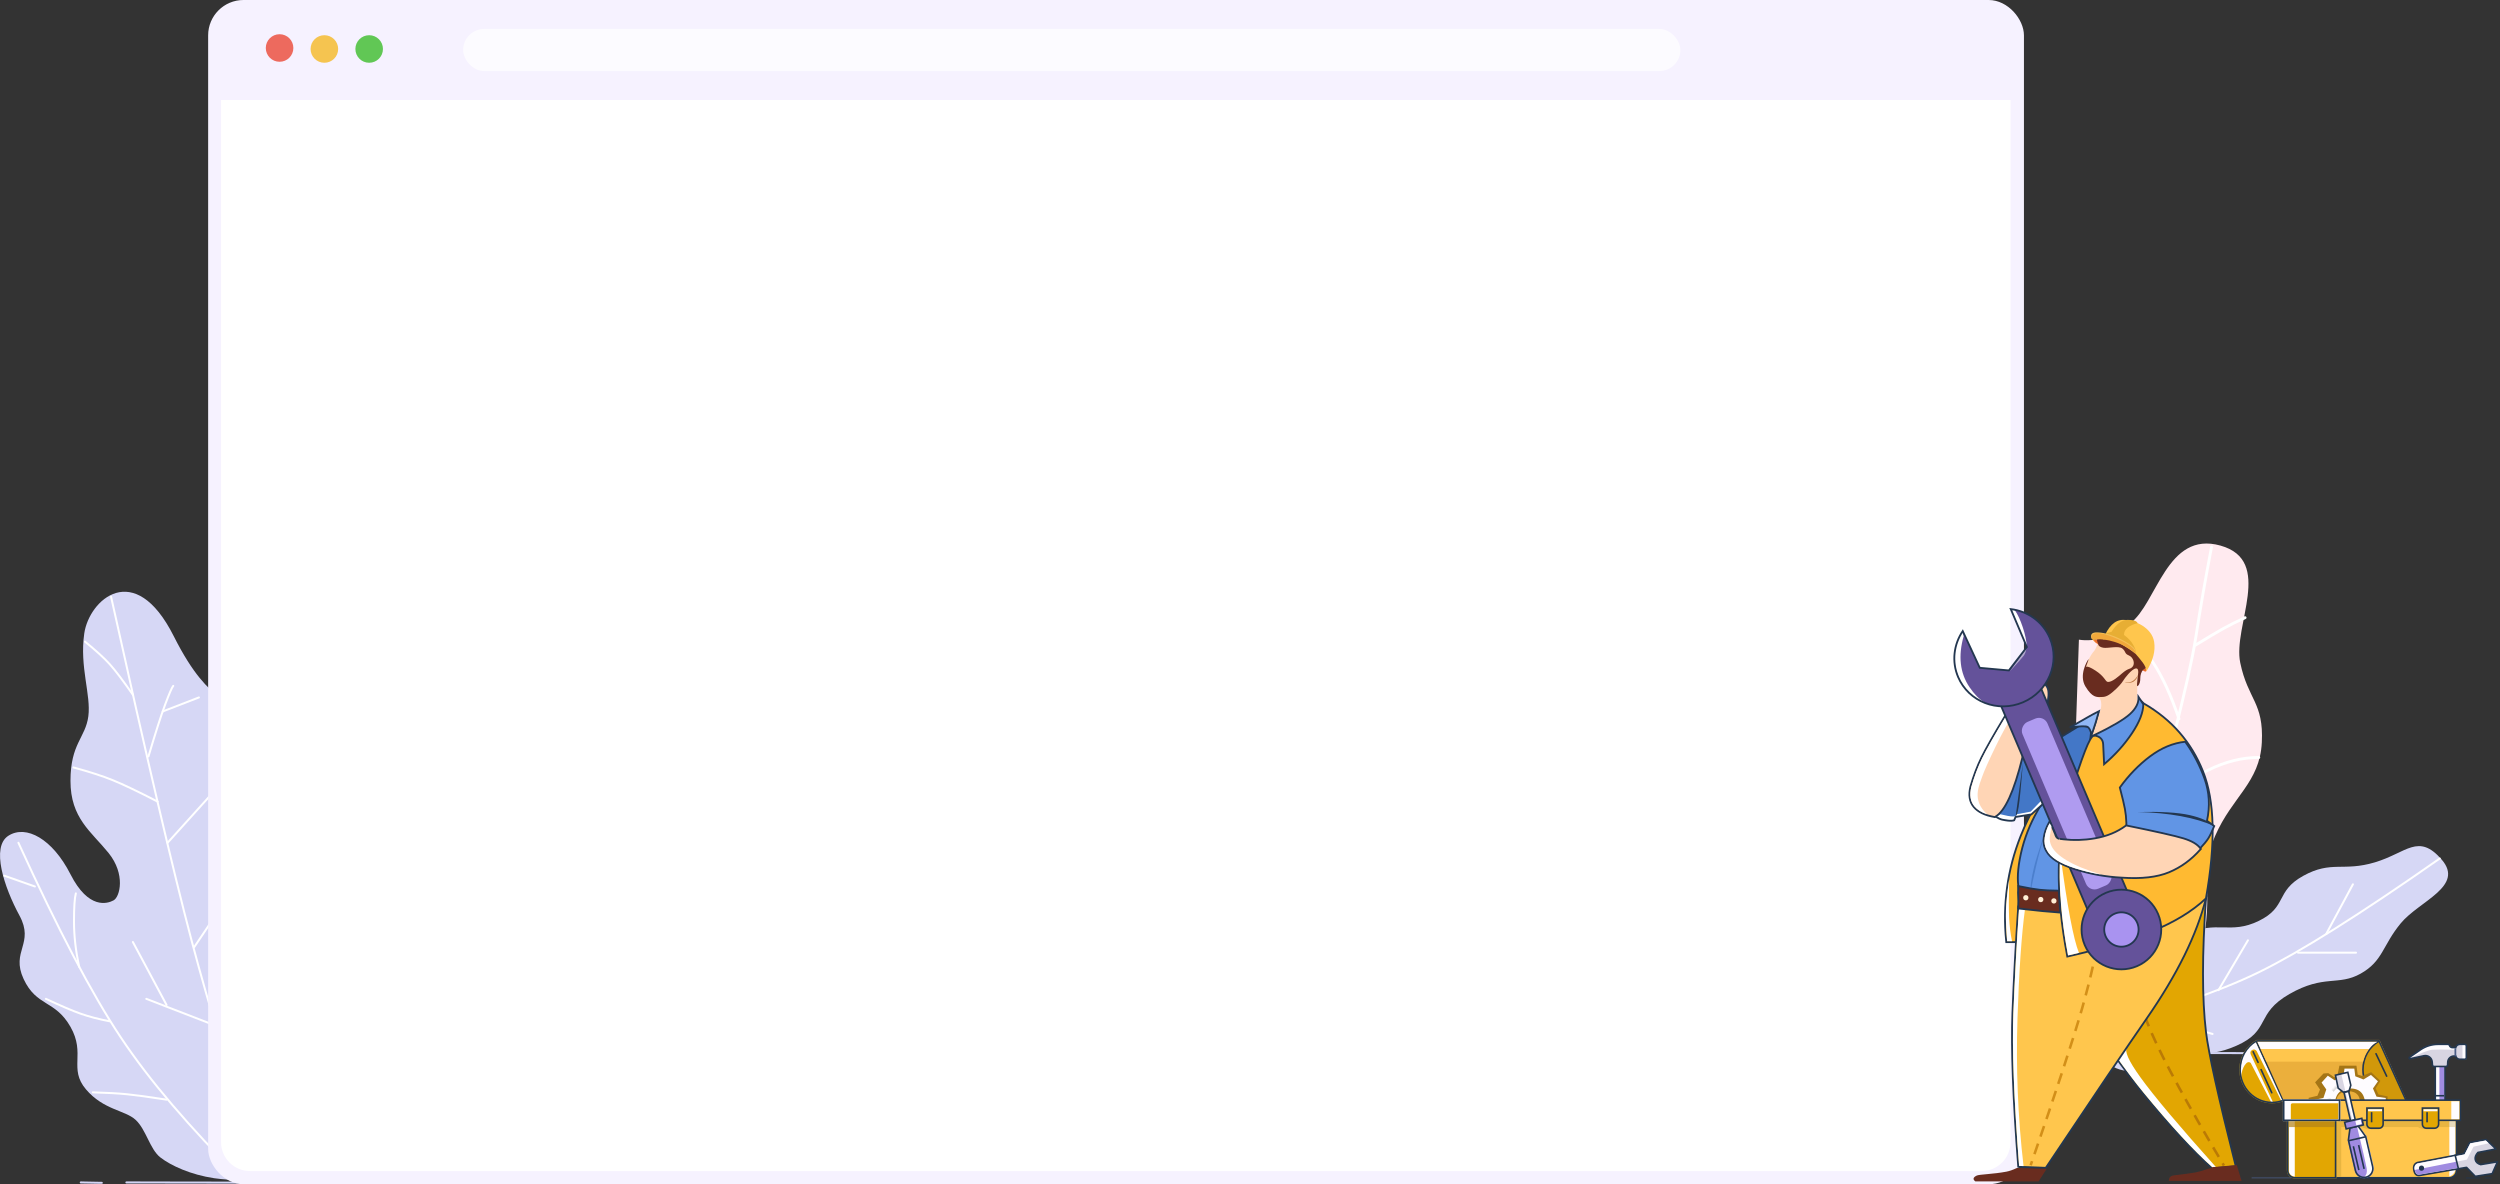<svg xmlns="http://www.w3.org/2000/svg" xmlns:xlink="http://www.w3.org/1999/xlink" width="950" height="450" viewBox="0 0 950 450">
  <rect x="0" y="0" width="950" height="450" fill="#333333" stroke="none"/>
  <defs>
    <path id="404-svg-a" d="M21.765,19.219 C23.316,17.556 24.092,15.918 24.092,14.305 C24.092,9.731 20.384,6.023 15.81,6.023 C11.236,6.023 7.529,9.731 7.529,14.305 C7.529,15.583 8.013,16.877 8.981,18.186 C10.321,19.999 20.386,20.697 21.765,19.219 Z"/>
    <mask id="404-svg-b" width="16.563" height="13.997" x="0" y="0" fill="#fff" maskContentUnits="userSpaceOnUse" maskUnits="objectBoundingBox">
      <use xlink:href="#404-svg-a"/>
    </mask>
  </defs>
  <g fill="none" fill-rule="evenodd" transform="translate(.011)">
    <g transform="translate(0 224.865)">
      <path fill="#D6D7F5" d="M81.385,222.856 C72.54,221.544 64.98,218.111 60.943,214.968 C56.905,211.825 55.544,204.371 51.505,200.664 C47.466,196.957 39.328,196.957 32.647,189.076 C25.966,181.196 32.647,175.631 26.77,165.328 C20.893,155.024 13.886,157.753 8.953,147.137 C4.02,136.522 13.206,133.777 7.376,123.023 C1.546,112.27 -3.519,96.97 3.2,92.703 C9.919,88.436 19.93,93.898 26.77,107.362 C33.61,120.826 40.817,118.565 43.187,117.247 C45.558,115.929 47.789,107.362 41.221,99.236 C34.652,91.11 26.77,86.066 26.77,71.862 C26.77,57.659 32.472,55.522 33.555,47.333 C34.638,39.144 30.165,28.587 32.01,15.844 C33.855,3.101 51.081,-12.78 66.007,16.867 C80.934,46.514 88.122,36.443 93.999,55.824 C99.876,75.205 89.143,85.687 93.999,103.564 C98.855,121.442 107.361,115.856 111.203,146.15 C113.764,166.346 114.502,192.191 113.415,223.685 C97.958,224.006 87.282,223.73 81.385,222.856 Z"/>
      <polyline stroke="#D2D4F5" stroke-linecap="round" stroke-linejoin="round" stroke-width=".764" points="53.325 224.46 48.015 224.46 140.979 224.61 145.75 224.61"/>
      <polyline stroke="#D2D4F5" stroke-linecap="round" stroke-linejoin="round" stroke-width=".764" points="31.111 224.46 30.676 224.46 38.288 224.61 38.678 224.61"/>
      <path stroke="#FFF" stroke-linecap="round" stroke-linejoin="round" stroke-width=".764" d="M91.755,223.179 C72.071,203.635 56.779,185.689 45.88,169.339 C34.98,152.989 22.016,128.339 6.987,95.387"/>
      <path stroke="#FFF" stroke-linecap="round" stroke-linejoin="round" stroke-width=".764" d="M63.28 193.007C56.602 191.968 51.582 191.281 48.218 190.947 44.854 190.613 40.538 190.372 35.272 190.226M41.689 163.231C37.522 162.432 33.84 161.47 30.645 160.343 27.449 159.217 23.042 157.333 17.423 154.692M30.076 142.54C28.764 136.536 28.108 130.798 28.108 125.327 28.108 119.856 28.343 116.288 28.814 114.624M13.247 112.004C10.7 111.103 8.765 110.419 7.442 109.952 6.119 109.484 4.184 108.8 1.636 107.9M100.337 222.209C88.815 188.356 79.606 158.368 72.711 132.244 65.817 106.121 55.644 62.673 42.195 1.901"/>
      <path stroke="#FFF" stroke-linecap="round" stroke-linejoin="round" stroke-width=".764" d="M59.895 79.754C52.409 75.898 46.724 73.181 42.841 71.605 38.958 70.029 33.981 68.417 27.91 66.769M50.484 39.137C46.71 33.723 43.779 29.856 41.689 27.538 39.6 25.22 36.467 22.359 32.291 18.955M56.411 62.574C59.043 53.668 61.154 47.099 62.743 42.866 64.333 38.633 65.36 36.269 65.823 35.774"/>
      <line x1="61.825" x2="75.577" y1="45.484" y2="40.163" stroke="#FFF" stroke-linecap="round" stroke-linejoin="round" stroke-width=".764"/>
      <polyline stroke="#FFF" stroke-linecap="round" stroke-linejoin="round" stroke-width=".764" points="82.032 164.927 64.321 158.073 55.585 154.692"/>
      <line x1="73.748" x2="92.028" y1="135.099" y2="107.9" stroke="#FFF" stroke-linecap="round" stroke-linejoin="round" stroke-width=".764"/>
      <line x1="84.588" x2="85.623" y1="118.558" y2="96.344" stroke="#FFF" stroke-linecap="round" stroke-linejoin="round" stroke-width=".764"/>
      <line x1="63.671" x2="85.623" y1="95.387" y2="71.075" stroke="#FFF" stroke-linecap="round" stroke-linejoin="round" stroke-width=".764"/>
      <line x1="63.28" x2="50.484" y1="157.022" y2="133.097" stroke="#FFF" stroke-linecap="round" stroke-linejoin="round" stroke-width=".764"/>
    </g>
    <g transform="translate(774.52 206.541)">
      <g transform="translate(9)">
        <path fill="#FFEAEF" d="M12.693,181.564 C31.647,182.516 49.968,175.195 53.829,151.209 C57.689,127.224 51.708,126.068 58.224,111.101 C64.74,96.135 75.191,90.851 75.96,75.599 C76.729,60.347 70.684,59.365 67.761,45.312 C64.838,31.258 80.694,6.523 60.242,0.779 C39.79,-4.965 36.163,22.689 25.949,30.325 C19.141,35.416 12.642,37.484 6.454,36.531 L3.088,136.13 L3.088,154.994 C-3.145,172.073 0.057,180.93 12.693,181.564 Z"/>
        <path stroke="#FFF" stroke-linecap="round" stroke-linejoin="round" stroke-width="1.092" d="M7.326 180.375C17.703 159.942 25.634 138.993 31.118 117.529 39.344 85.333 48.294 52.208 50.852 35.746 52.558 24.77 54.558 13.3 56.851 1.334M14.965 164.676C30.745 154.113 40.585 148.15 44.484 146.786M35.82 100.682C49.113 87.75 62.106 81.284 74.799 81.284M44.484 66.621C38.579 49.1 31.4 38.148 22.947 33.766M50.535 38.743C55.396 35.755 58.986 33.617 61.306 32.33 63.625 31.044 66.39 29.656 69.601 28.167"/>
        <path stroke="#FFF" stroke-linecap="round" stroke-linejoin="round" stroke-width="1.092" d="M26.76,133.052 C23.679,126.322 21.119,121.417 19.079,118.339 C17.039,115.261 13.804,111.422 9.376,106.824"/>
      </g>
      <polyline stroke="#D2D4F5" stroke-linecap="round" stroke-linejoin="round" stroke-width=".764" points="21.495 193.528 17.002 193.528 95.658 193.678 99.694 193.678"/>
      <polyline stroke="#D2D4F5" stroke-linecap="round" stroke-linejoin="round" stroke-width=".764" points="103.913 193.659 103.696 193.659 107.501 193.68 107.697 193.68"/>
      <polyline stroke="#D2D4F5" stroke-linecap="round" stroke-linejoin="round" stroke-width=".764" points="110.517 193.669 110.364 193.669 113.032 193.684 112.327 193.684"/>
      <path fill="#D6D7F5" d="M52.49,217.458 C60.782,219.831 67.611,216.849 72.977,208.511 C81.026,196.003 86.669,199.464 95.158,187.844 C103.647,176.225 95.126,173.879 102.774,160.765 C110.422,147.652 117.316,148.949 122.311,140.561 C127.306,132.172 124.146,127.284 125.952,116.396 C127.759,105.509 140.078,92.003 127.306,87.604 C114.534,83.205 114.534,92.003 105.883,101.191 C97.231,110.379 91.194,108.767 84.866,119.25 C78.538,129.734 85.582,132.468 78.779,142.544 C71.975,152.619 64.77,150.139 57.427,160.728 C50.085,171.317 55.865,175.042 48.465,184.688 C41.066,194.333 34.419,193.061 30.805,196.003 C28.397,197.964 26.908,201.192 26.339,205.687 L48.174,217.458 L52.49,217.458 Z" transform="rotate(30 79.686 152.342)"/>
      <path stroke="#FFF" stroke-linecap="round" stroke-linejoin="round" stroke-width=".764" d="M18.545,185.103 C46.492,177.905 68.243,170.51 83.799,162.917 C99.356,155.324 122.282,140.912 152.577,119.682"/>
      <line x1="109.418" x2="119.577" y1="148.381" y2="129.496" stroke="#FFF" stroke-linecap="round" stroke-linejoin="round" stroke-width=".764"/>
      <line x1="41.284" x2="66.242" y1="179.208" y2="186.364" stroke="#FFF" stroke-linecap="round" stroke-linejoin="round" stroke-width=".764"/>
      <line x1="68.492" x2="79.686" y1="169.721" y2="150.773" stroke="#FFF" stroke-linecap="round" stroke-linejoin="round" stroke-width=".764"/>
      <line x1="98.712" x2="120.743" y1="155.474" y2="155.474" stroke="#FFF" stroke-linecap="round" stroke-linejoin="round" stroke-width=".764"/>
    </g>
    <g transform="translate(78.989)">
      <rect width="689.345" height="449.345" x=".425" y=".328" fill="#F6F2FF" stroke="#F6F2FF" stroke-width=".655" rx="13.104"/>
      <rect width="462.541" height="16" x="97" y="11" fill="#FFF" opacity=".7" rx="8"/>
      <g transform="translate(22 13)">
        <circle cx="5.238" cy="5.238" r="5.238" fill="#ED6A5E"/>
        <circle cx="22.261" cy="5.615" r="5.238" fill="#F5C450"/>
        <circle cx="39.285" cy="5.615" r="5.238" fill="#61C755"/>
      </g>
      <path fill="#FFF" d="M5,38 L685,38 L685,434 C685,440.075 680.075,445 674,445 L145.025,445 L145.025,445 L16,445 C9.925,445 5,440.075 5,434 L5,38 L5,38 Z"/>
    </g>
    <g transform="translate(734.989 226)">
      <g transform="translate(114 162)">
        <path fill="#FFC64D" stroke="#233750" stroke-width=".616" d="M38.382,37.582 L38.382,59.552 L81.67,59.552 C83.202,59.552 84.443,58.31 84.443,56.778 L84.443,37.582 L38.382,37.582 Z"/>
        <path fill="#FEFCFF" d="M81.74,38.027 L83.999,38.027 L83.999,56.694 C83.86,57.256 83.581,57.753 83.162,58.183 C82.743,58.613 82.269,58.889 81.74,59.011 L81.74,38.027 Z"/>
        <path fill="#B18D25" d="M38.827,38.027 L83.999,38.027 L83.999,40.286 L72.388,40.286 L73.287,41.039 C72.31,41.04 71.614,40.998 71.2,40.912 C70.786,40.826 70.316,40.617 69.791,40.286 L51.123,40.286 L52.207,41.039 C51.218,41.039 50.522,40.997 50.12,40.912 C49.717,40.827 49.222,40.619 48.634,40.286 L40.665,40.286 L40.665,59.107 L38.81,59.107 L38.827,38.027 Z" opacity=".3" style="mix-blend-mode:multiply"/>
        <path fill="#E2A602" d="M20.005,37.274 L38.827,37.274 L38.827,59.86 L23.087,59.86 C21.385,59.86 20.005,58.48 20.005,56.778 L20.005,37.274 L20.005,37.274 Z"/>
        <path fill="#FEFCFF" d="M20.758,38.027 L23.016,38.027 L23.016,59.107 C21.769,59.107 20.758,58.096 20.758,56.849 L20.758,38.027 L20.758,38.027 Z"/>
        <rect width="17.316" height="2.259" x="20.758" y="38.027" fill="#B48317" opacity=".7"/>
        <path stroke="#233750" stroke-width=".616" d="M20.313,37.582 L20.313,56.778 C20.313,58.31 21.555,59.552 23.087,59.552 L38.518,59.552 L38.518,37.582 L20.313,37.582 Z"/>
        <path fill="#E2A602" d="M8.499,7.164 L19.043,30.31 C17.597,30.917 16.016,31.251 14.358,31.251 C7.498,31.251 1.936,25.521 1.936,18.452 C1.936,13.567 4.593,9.321 8.499,7.164 Z"/>
        <path fill="#FEFCFF" d="M17.865,30.272 L8.519,11.394 C8.002,10.759 7.426,10.631 6.79,11.01 C6.154,11.388 5.985,11.945 6.282,12.68 L14.768,30.903 L14.066,30.903 L6.282,15.933 C5.545,15.32 4.787,15.587 4.009,16.734 C3.231,17.881 2.769,19.41 2.624,21.323 L2.147,18.551 L3.305,13.056 L6.282,9.073 L8.255,7.912 L18.499,30.225 L17.865,30.272 Z"/>
        <path stroke="#233750" stroke-width=".616" d="M8.359,7.599 C4.615,9.802 2.244,13.911 2.244,18.452 C2.244,25.353 7.67,30.943 14.358,30.943 C15.836,30.943 17.277,30.67 18.629,30.145 L8.359,7.599 Z"/>
        <polygon fill="#EBAF3C" points="8.504 7.163 55.187 7.163 65.542 30.272 18.864 30.272"/>
        <path fill="#D1980A" stroke="#233750" stroke-width=".616" d="M55.037,7.599 C51.293,9.802 48.922,13.911 48.922,18.452 C48.922,25.353 54.348,30.943 61.036,30.943 C62.514,30.943 63.955,30.67 65.307,30.145 L55.037,7.599 Z"/>
        <g transform="rotate(-45 53.905 -63.882)">
          <polygon fill="#FEFCFF" fill-rule="nonzero" stroke="#233750" stroke-width=".616" points="6.163 7.03 9.833 7.03 9.833 25.852 6.163 25.852" transform="rotate(-135 7.998 16.44)"/>
          <polygon fill="#A08BE1" fill-rule="nonzero" points="7.345 8.308 9.121 8.308 9.121 25.853 7.345 25.853" transform="rotate(-135 8.233 17.08)"/>
          <path fill="#D8D5E2" fill-rule="nonzero" d="M25.001,10.069 C24.486,9.554 23.674,9.417 22.987,9.806 L22.098,8.917 C21.737,8.555 21.674,8.017 21.894,7.593 C22.022,7.346 21.977,7.045 21.781,6.849 C21.222,6.29 20.153,5.222 19.128,4.196 C17.455,2.523 15.316,1.394 12.99,0.957 L7.945,0.008 C7.631,-0.051 7.465,0.365 7.733,0.538 L12.273,3.472 C13.59,4.323 13.86,6.138 12.848,7.337 L12.095,8.228 C11.88,8.482 11.896,8.858 12.131,9.093 L15.3,12.261 C15.54,12.502 15.927,12.512 16.18,12.284 L17.057,11.493 C18.012,10.7 19.414,10.765 20.291,11.643 L20.72,12.072 L20.72,12.072 C20.332,12.759 20.469,13.571 20.984,14.086 L22.277,15.379 C22.517,15.619 22.906,15.619 23.146,15.379 L26.294,12.231 C26.534,11.991 26.534,11.602 26.294,11.362 L25.001,10.069 Z"/>
          <path fill="#D8D5E2" fill-rule="nonzero" d="M25.001,10.069 C24.486,9.554 23.674,9.417 22.987,9.806 L22.098,8.917 C21.737,8.555 21.674,8.017 21.894,7.593 C22.022,7.346 21.977,7.045 21.781,6.849 C21.222,6.29 20.153,5.222 19.128,4.196 C17.455,2.523 15.316,1.394 12.99,0.957 L7.945,0.008 C7.631,-0.051 7.465,0.365 7.733,0.538 L12.273,3.472 C13.59,4.323 13.86,6.138 12.848,7.337 L12.095,8.228 C11.88,8.482 11.896,8.858 12.131,9.093 L15.3,12.261 C15.54,12.502 15.927,12.512 16.18,12.284 L17.057,11.493 C18.012,10.7 19.414,10.765 20.291,11.643 L20.72,12.072 L20.72,12.072 C20.332,12.759 20.469,13.571 20.984,14.086 L22.277,15.379 C22.517,15.619 22.906,15.619 23.146,15.379 L26.294,12.231 C26.534,11.991 26.534,11.602 26.294,11.362 L25.001,10.069 Z"/>
          <path fill="#FEFCFF" d="M7.969,0.376 C12.381,1.982 15.123,3.243 16.193,4.161 C17.264,5.08 19.282,7.098 22.247,10.216 L22.772,9.691 L22.009,8.659 L21.798,7.507 L21.798,7.072 L17.999,3.273 L14.551,1.201 L10.212,0.48 L7.969,0.376 Z"/>
          <polyline fill="#FEFCFF" points="25.534 10.916 21.692 14.758 22.708 15.774 26.55 11.932"/>
          <path stroke="#233750" stroke-width=".616" d="M25.001,10.069 C24.486,9.554 23.674,9.417 22.987,9.806 L22.098,8.917 C21.737,8.555 21.674,8.017 21.894,7.593 C22.022,7.346 21.977,7.045 21.781,6.849 C21.222,6.29 20.153,5.222 19.128,4.196 C17.455,2.523 15.316,1.394 12.99,0.957 L7.945,0.008 C7.631,-0.051 7.465,0.365 7.733,0.538 L12.273,3.472 C13.59,4.323 13.86,6.138 12.848,7.337 L12.095,8.228 C11.88,8.482 11.896,8.858 12.131,9.093 L15.3,12.261 C15.54,12.502 15.927,12.512 16.18,12.284 L17.057,11.493 C18.012,10.7 19.414,10.765 20.291,11.643 L20.72,12.072 L20.72,12.072 C20.332,12.759 20.469,13.571 20.984,14.086 L22.277,15.379 C22.517,15.619 22.906,15.619 23.146,15.379 L26.294,12.231 C26.534,11.991 26.534,11.602 26.294,11.362 L25.001,10.069 Z"/>
          <line x1="22.721" x2="20.592" y1="9.916" y2="12.057" stroke="#4A5D87" stroke-width=".678"/>
        </g>
        <g transform="translate(28.286 16.947)">
          <path fill="#A47516" d="M-1.34806453e-13,15.665 L-1.34806453e-13,12.232 L3.331,11.448 L4.302,9.091 L2.444,6.339 L5.634,2.987 L7.453,2.847 L9.682,4.383 L10.98,3.521 L11.688,-1.71182798e-14 L18.164,-1.71182798e-14 L18.656,3.401 L20.349,3.95 L23.757,2.483 L27.26,5.792 L25.451,8.625 L26.52,10.941 L29.992,11.707 L30.109,15.665 L19.567,15.665 C19.927,11.708 18.423,9.73 15.055,9.73 C11.686,9.73 10.14,11.708 10.415,15.665 L-1.34806453e-13,15.665 Z"/>
          <path fill="#FEFCFF" d="M2.277,15.665 L2.277,12.962 L5.607,12.283 L6.706,9.048 L4.904,6.442 L7.274,3.814 L9.863,5.546 L13.182,4.272 L13.628,1.112 L17.352,1.112 L17.722,4.037 L20.823,5.256 L23.676,3.522 L26.335,5.95 L24.437,8.667 L25.788,11.775 L29.294,12.283 L29.294,15.665 L21.477,15.665 C21.626,10.999 19.729,8.667 15.786,8.667 C11.843,8.667 9.868,10.999 9.863,15.665 L2.277,15.665 Z"/>
          <use stroke="#CDCDCD" stroke-dasharray="6.781 3.082" stroke-width="1.233" mask="url(#404-svg-b)" xlink:href="#404-svg-a"/>
        </g>
        <rect width="46.062" height="7.665" x="39.888" y="30.054" fill="#FFC64D" stroke="#233750" stroke-width=".616"/>
        <rect width="3.011" height="6.776" x="82.493" y="30.498" fill="#FEFCFF"/>
        <path fill="#E2A602" stroke="#233750" stroke-width=".616" d="M50.428 33.065L50.428 39.189C50.428 40.04 51.118 40.73 51.969 40.73L55.046 40.73C55.897 40.73 56.587 40.04 56.587 39.189L56.587 33.065 50.428 33.065zM71.508 33.065L71.508 39.189C71.508 40.04 72.198 40.73 73.049 40.73L76.127 40.73C76.978 40.73 77.668 40.04 77.668 39.189L77.668 33.065 71.508 33.065z"/>
        <path stroke="#979797" stroke-width=".616"/>
        <rect width="21.833" height="8.282" x="18.499" y="29.746" fill="#FEFCFF"/>
        <path fill="#E2A602" d="M22.127,31.251 L39.579,31.251 L39.579,31.251 L39.579,37.274 L21.511,37.274 L21.511,31.868 C21.511,31.527 21.787,31.251 22.127,31.251 Z"/>
        <rect width="21.217" height="7.665" x="18.807" y="30.054" stroke="#233750" stroke-width=".616"/>
        <g transform="rotate(1 -2517.252 3939.948)">
          <path fill="#D8D5E2" stroke="#233750" stroke-linejoin="round" stroke-width=".616" d="M1.378,9.216 C0.181,9.694 -0.236,10.697 0.126,12.227 C0.489,13.757 1.289,14.373 2.528,14.074 L20.097,10.714 L23.489,14.074 L29.877,12.949 L31.804,8.394 L25.448,9.575 C24.28,9.258 23.587,8.653 23.368,7.762 C23.149,6.871 23.466,5.941 24.318,4.973 L31.115,3.548 L27.334,-5.34946275e-15 L21.117,1.267 L19.032,5.53 L1.378,9.216 Z"/>
          <path fill="#A08BE1" d="M16.114,8.682 L16.681,11.024 L2.24,13.754 C1.806,13.834 1.44,13.739 1.141,13.467 C0.842,13.196 0.614,12.716 0.456,12.029 L0.893,11.663 L16.114,8.264 L16.114,8.682 Z"/>
          <path fill="#FEFCFF" d="M0.456,12.029 L20.173,7.77 L22.622,2.813 L28.314,1.422 L27.227,0.409 L21.371,1.6 L19.284,5.825 L5.633,8.717 L1.491,9.574 C1.027,9.742 0.696,10.061 0.498,10.531 C0.3,11 0.286,11.5 0.456,12.029 Z"/>
          <circle cx="2.993" cy="11.322" r="1" fill="#233750"/>
        </g>
        <line x1="76.406" x2="79.748" y1="28.381" y2="28.381" stroke="#233750" stroke-width=".616"/>
        <line x1="83.891" x2="85.165" y1="50.706" y2="56" stroke="#233750" stroke-width=".616"/>
        <line x1="52.207" x2="52.207" y1="34.624" y2="38.479" stroke="#233750" stroke-width=".616"/>
        <line x1="73.287" x2="73.287" y1="34.624" y2="38.479" stroke="#233750" stroke-width=".616"/>
        <line x1="8.504" x2="55.178" y1="7.538" y2="7.538" stroke="#233750" stroke-width=".616"/>
        <g transform="scale(-1 1) rotate(-77 9.833 63.39)">
          <polygon fill="#D8D5E2" points="22.467 3.95 40.525 3.95 40.69 6.7 35.678 6.7 33.48 5.021 22.467 5.021 22.467 4.089"/>
          <polygon fill="#FEFCFF" points="40.7 4.445 22.485 4.253 22.511 3.139 33.552 3.274 35.648 1.869 40.69 1.869"/>
          <path stroke="#233750" stroke-width=".616" d="M22.502,3.178 L22.502,5.001 L33.627,5.001 L33.627,3.178 L22.502,3.178 Z"/>
          <path fill="#A08BE1" d="M3.659,0.43 L15.612,0.43 L15.612,0.43 L15.612,7.748 L3.659,7.748 C1.638,7.748 2.4747429e-16,6.11 0,4.089 C-2.4747429e-16,2.068 1.638,0.43 3.659,0.43 Z"/>
          <polyline fill="#A08BE1" points="15.499 7.467 19.899 5.811 19.899 2.632 15.499 .712"/>
          <path fill="#FEFCFF" d="M0.601,4.666 C1.079,3.707 2.063,3.183 3.552,3.092 C5.042,3.001 10.491,3.001 19.899,3.092 L19.899,2.35 L15.499,0.43 L3.552,0.43 L1.67,0.996 L0.601,2.588 L0.297,3.808 L0.601,4.666 Z"/>
          <path stroke="#233750" stroke-width=".616" d="M15.303,7.44 L15.303,0.738 L3.659,0.738 C1.808,0.738 0.308,2.239 0.308,4.089 C0.308,5.94 1.808,7.44 3.659,7.44 L15.303,7.44 Z"/>
          <polyline stroke="#233750" stroke-width=".616" points="15.499 7.467 19.899 5.811 19.899 2.632 15.448 .778"/>
          <path fill="#A08BE1" stroke="#233750" stroke-width=".616" d="M19.883,0.618 L19.883,7.32 L22.47,7.32 L22.47,0.618 L19.883,0.618 Z"/>
          <polyline fill="#FEFCFF" points="20.356 3.243 20.356 1.175 22.058 1.175 22.058 3.243"/>
          <polygon stroke="#233750" stroke-width=".616" points="33.662 3.018 35.648 1.869 40.69 1.869 40.69 6.7 35.648 6.791 33.662 5.195"/>
          <line x1="3.552" x2="12.834" y1="4.089" y2="4.089" stroke="#233750" stroke-width=".616"/>
          <line x1="3.552" x2="12.834" y1="6.137" y2="6.137" stroke="#233750" stroke-width=".616"/>
        </g>
        <line x1="7.206" x2="9.062" y1="11.677" y2="15.7" stroke="#233750" stroke-linecap="round" stroke-linejoin="round" stroke-width=".616"/>
        <line x1="10.218" x2="14.27" y1="18.452" y2="27.245" stroke="#233750" stroke-linecap="round" stroke-width=".616"/>
        <line x1="53.884" x2="57.923" y1="12.43" y2="20.939" stroke="#233750" stroke-linecap="round" stroke-width=".616"/>
        <path fill="#FEFCFF" d="M10.075,10.668 L51.176,10.668 C51.721,9.95 52.216,9.402 52.662,9.023 C53.107,8.644 53.694,8.273 54.422,7.909 L8.842,7.909 L10.075,10.668 Z"/>
        <path fill="#FFC64D" d="M10.075,10.668 L51.176,10.668 C50.513,11.661 50.059,12.423 49.814,12.954 C49.569,13.485 49.287,14.315 48.97,15.444 L12.244,15.444 L10.075,10.668 Z"/>
        <line x1="88.048" x2="93.43" y1="59.613" y2="59.613" stroke="#233750" stroke-width=".616" opacity=".5"/>
        <line x1="95.242" x2="97.71" y1="59.613" y2="59.613" stroke="#233750" stroke-width=".616" opacity=".5"/>
        <polyline fill="#FEFCFF" points="50.866 34.281 56.152 34.281 56.152 33.504 50.866 33.504"/>
        <polyline fill="#FEFCFF" points="71.946 34.281 77.232 34.281 77.232 33.504 71.946 33.504"/>
        <line x1=".38" x2="2.848" y1="59.613" y2="59.613" stroke="#233750" stroke-width=".616" opacity=".5"/>
        <line x1="21.728" x2="6.622" y1="59.552" y2="59.552" stroke="#4A5D87" stroke-width=".616" opacity=".5"/>
      </g>
      <g transform="translate(.502)">
        <path fill="#ED6E2D" d="M61.791,18.882 C60.512,18.058 60.006,17.501 60.273,17.209 C60.708,16.735 66.304,16.428 72.43,19.815 C77.987,22.888 80.328,28.2 80.164,28.867 C80.055,29.312 79.648,29.312 78.945,28.867 L61.791,18.882 Z"/>
        <path fill="#FFD5B5" d="M63.832,15.416 C62.066,16.622 61.173,20.486 60.197,21.464 C59.221,22.442 55.561,28.207 56.507,32.339 C57.013,34.546 57.85,35.993 59.297,37.275 C60.558,38.392 62.288,39.326 62.482,39.443 C62.622,39.527 63.321,41.229 62.783,43.434 C62.429,44.888 61.27,47.88 59.307,52.411 C58.272,53.507 58.412,53.89 59.727,53.559 C61.7,53.064 75.849,45.92 76.417,41.632 C76.986,37.343 76.095,31.551 77.525,29.677 C78.956,27.803 80.847,28.674 81.857,23.972 C82.866,19.271 79.391,11.764 75.08,11.5 C70.769,11.237 65.599,14.21 63.832,15.416 Z"/>
        <path fill="#692C1F" d="M61.742,18.579 C61.826,19.39 62.475,19.907 63.688,20.131 C65.508,20.466 69.615,19.255 71.039,20.477 C72.463,21.7 71.699,22.331 73.456,23.06 C75.213,23.79 75.911,26.238 74.826,27.403 C73.74,28.568 73.537,27.594 70.778,29.966 C69.914,30.709 66.885,33.52 65.306,33.084 C64.533,32.87 64.155,30.988 60.793,28.83 C59.016,27.689 57.866,27.126 57.165,27.403 C57.097,27.43 58.528,23.982 58.049,24.589 C57.571,25.196 54.387,30.589 56.971,34.875 C59.555,39.16 61.295,38.873 62.7,38.873 C64.105,38.873 65.122,38.8 67.157,37.1 C69.193,35.4 70.757,33.619 71.292,32.696 C71.826,31.774 74.472,28.27 76.08,28.017 C77.688,27.765 76.774,31.009 76.774,31.674 C76.774,32.339 76.205,35.389 76.94,34.612 C77.675,33.834 77.815,32.727 77.815,31.674 C77.815,30.621 78.193,29.119 78.945,28.568 C79.696,28.017 80.18,27.76 80.438,27.107 C80.696,26.454 78.856,21.509 77.815,20.993 C77.121,20.649 72.328,18.719 63.436,15.203 C62.055,16.228 61.364,16.889 61.364,17.187 C61.364,17.484 61.49,17.948 61.742,18.579 Z"/>
        <path fill="#6195E5" d="M31.045,111.146 C39.236,112.7 45.263,113.218 49.127,112.7 C52.99,112.182 56.384,95.611 59.307,62.987 L40.881,73.783 L35.585,85.892 L31.045,97.043 L29.58,108.014 L31.045,111.146 Z"/>
        <path fill="#FFBA31" stroke="#233750" stroke-width=".704" d="M61.632,45.605 C60.296,50.426 59.261,53.344 58.493,54.418 C58.382,54.573 57.522,55.779 57.424,55.916 C56.759,56.848 56.127,57.732 55.454,58.673 C53.55,61.331 51.71,63.885 49.967,66.284 C49.803,66.51 49.803,66.51 49.638,66.736 C47.173,70.124 45.115,72.906 43.585,74.905 C41.23,77.981 39.554,80.463 37.613,84.202 C35.017,89.202 33.065,94.656 31.989,100.579 C31.033,105.841 31.033,109.766 31.984,113.519 C32.433,115.293 32.212,121.309 31.329,131.683 L31.301,132.005 L26.888,132.005 L26.856,131.689 C25.45,117.849 27.28,104.517 32.346,91.698 C35.676,83.27 40.822,74.303 47.004,65.414 C50.843,59.894 55.543,53.919 56.271,53.26 C56.417,53.128 56.598,52.72 56.586,52.455 C56.574,52.183 56.369,52.054 55.693,52.143 C54.361,52.317 53.362,52.317 52.682,52.133 L52.113,51.98 L52.517,51.551 C53.953,50.032 55.346,48.75 56.698,47.705 C58.061,46.652 59.55,45.811 61.165,45.183 L61.819,44.928 L61.632,45.605 Z"/>
        <path fill="#4377C7" d="M54.838,49.689 C45.621,55.375 40.191,58.666 38.549,59.561 C36.085,60.903 33.382,61.621 32.866,61.621 C32.633,61.621 31.429,66.075 28.318,72.976 C27.334,75.158 25.38,78.873 22.454,84.119 C23.679,84.864 24.616,85.309 25.264,85.454 C28.859,86.258 29.881,85.71 29.881,85.71 C29.881,85.71 30.059,85.288 30.413,84.445 L36.422,83.472 L57.774,64.24 L59.307,50.331 L54.838,49.689 Z"/>
        <path fill="#FFF" d="M24.655,83.422 C26.855,83.98 28.446,84.259 29.427,84.259 C30.409,84.259 30.842,83.98 30.727,83.422 L36.153,82.425 L40.479,77.928 L40.881,78.943 L40.371,79.999 L36.64,83.422 L30.898,84.43 L29.881,85.71 L25.264,85.454 L22.893,84.259 L24.655,83.422 Z"/>
        <path stroke="#233750" stroke-width=".704" d="M54.838,49.689 C45.621,55.375 40.191,58.666 38.549,59.561 C36.085,60.903 33.382,61.621 32.866,61.621 C32.633,61.621 31.429,66.075 28.318,72.976 C27.334,75.158 25.38,78.873 22.454,84.119 C23.679,84.864 24.616,85.309 25.264,85.454 C28.859,86.258 29.881,85.71 29.881,85.71 C29.881,85.71 30.059,85.288 30.413,84.445 L36.422,83.472 L57.774,64.24 L59.307,50.331 L54.838,49.689 Z"/>
        <path fill="#FFD5B5" stroke="#233750" stroke-width=".704" d="M22.392,84.466 C18.739,83.821 16.106,82.545 14.505,80.623 C12.886,78.68 12.477,76.107 13.265,72.924 C14.433,68.867 15.823,65.191 17.438,61.897 C19.048,58.611 22.051,53.319 26.442,46.029 C27.047,44.935 27.442,44.167 27.626,43.735 C28.184,42.418 28.474,41.345 28.474,40.968 C28.474,40.568 28.724,38.555 29.231,34.833 L29.262,34.608 L38.191,31.966 L38.304,32.012 C40.646,32.948 42.097,34.127 42.631,35.572 C43.154,36.989 43.019,39.298 42.249,42.528 L42.192,42.765 L41.951,42.796 C40.04,43.039 38.894,43.571 38.485,44.344 C37.326,46.536 35.532,50.787 34.258,54.997 C34.06,55.651 33.888,56.426 33.728,57.342 C33.577,58.206 33.195,60.962 33.124,61.346 C33.097,61.49 33.071,61.615 33.045,61.721 C29.825,74.79 26.382,82.344 22.624,84.427 L22.515,84.488 L22.392,84.466 Z"/>
        <path fill="#FFF" d="M29.58,45.625 C26.42,49.579 18.799,65.797 17.754,69.053 C16.751,72.176 13.508,77.939 19.613,83.42 C17.484,82.721 15.872,81.714 14.776,80.398 C13.235,78.549 12.844,76.09 13.604,73.021 C14.766,68.983 16.149,65.327 17.754,62.052 C19.359,58.777 22.358,53.493 26.75,46.2 C27.36,45.095 27.76,44.319 27.95,43.872 C28.65,42.221 28.827,41.234 28.827,40.968 C28.827,40.593 29.078,38.564 29.58,34.881 L30.704,34.549 C31.918,39.477 31.544,43.169 29.58,45.625 Z"/>
        <path fill="#E2A602" stroke="#233750" stroke-width=".704" d="M32.685,118.546 C47.938,120.396 59.714,121.104 68.006,120.673 C76.297,120.242 87.745,118.311 102.346,114.879 L102.812,114.769 L102.778,115.246 C101.265,136.578 101.265,153.56 102.776,166.186 C103.703,173.927 107.445,190.803 114,216.793 L114.101,217.194 L105.142,217.994 L105.028,217.892 C97.842,211.477 89.09,201.988 78.767,189.424 C68.44,176.856 52.967,153.41 32.341,119.077 L31.97,118.459 L32.685,118.546 Z"/>
        <path fill="#FFF" d="M72.85,171.924 L72.807,171.968 C71.648,173.29 73.318,177.076 77.817,183.324 C82.961,190.468 92.546,201.864 106.573,217.512 L105.263,217.629 C98.093,211.228 89.351,201.752 79.039,189.2 C75.889,185.367 72.231,180.518 68.065,174.654 L72.85,171.924 Z"/>
        <path stroke="#934F09" stroke-dasharray="4.227 2.818" stroke-width=".986" d="M70.035,126.142 C73.653,142.906 77.72,156.469 82.236,166.833 C86.753,177.196 95.875,193.897 109.602,216.934" opacity=".5"/>
        <path fill="#692C1F" d="M114.467,216.726 C115.059,218.69 115.671,220.697 116.304,222.744 L116.304,222.744 L88.65,222.744 C88.644,221.723 89.074,221.062 89.94,220.763 C90.544,220.556 94,220.321 98.5,219.569 C99.811,219.35 102.065,218.704 105.263,217.629 C105.221,217.592 105.179,217.555 105.137,217.517 Z"/>
        <path fill="#FFC64D" stroke="#233750" stroke-width=".704" d="M31.8,118.546 C46.01,120.319 58.747,120.846 70.013,120.129 C81.278,119.411 92.052,117.662 102.335,114.881 L102.913,114.725 L102.768,115.307 C99.325,129.117 91.816,144.353 80.243,161.019 C73.105,171.298 60.357,190.165 41.998,217.617 L41.889,217.781 L31.43,217.355 L31.406,217.043 C29.432,191.572 28.706,172.221 29.228,158.985 C29.75,145.762 30.475,132.391 31.405,118.872 L31.431,118.5 L31.8,118.546 Z"/>
        <path fill="#692C1F" d="M30.954,217.823 L42.232,218.155 C41.216,219.731 40.19,221.324 39.155,222.934 L15.126,222.934 C14.073,222.131 14.251,221.391 15.661,220.716 C16.644,220.246 21.97,220.175 26.908,219.238 C28.061,219.019 29.409,218.548 30.954,217.823 Z"/>
        <path fill="#FFF" d="M31.757,118.896 C32.519,118.991 33.278,119.082 34.032,119.17 C32.688,129.122 31.726,143.005 31.145,160.818 C30.524,179.834 31.292,198.602 33.448,217.124 L31.724,217.033 C31.735,217.027 31.746,217.021 31.757,217.015 C29.785,191.557 29.059,172.218 29.58,158.999 C30.102,145.779 30.827,132.412 31.757,118.896 Z"/>
        <path stroke="#D38F18" stroke-dasharray="4.227 2.818" stroke-width=".986" d="M63.792,120.556 C61.704,133.463 58.989,145.735 55.647,157.371 C52.305,169.007 45.807,188.81 36.153,216.781"/>
        <path fill="#FFBA31" stroke="#233750" stroke-width=".704" d="M60.099,53.571 C66.616,51.285 71.108,49.06 73.564,46.913 C75.997,44.786 77.215,42.589 77.245,40.315 L77.255,39.501 L77.841,40.066 L79.12,41.314 C89.715,47.403 97.237,56.04 101.677,67.215 C106.116,78.388 106.477,94.408 102.773,115.283 L102.667,115.479 C97.459,120.353 90.625,124.504 82.165,127.933 C73.724,131.355 63.147,134.512 50.434,137.407 L50.077,137.488 L50.009,137.129 C45.524,113.345 45.76,93.463 50.727,77.483 C55.744,61.339 58.619,53.788 60.099,53.571 Z"/>
        <path fill="#FFF" d="M54.503,136.092 L53.573,136.314 C52.516,136.566 51.444,136.816 50.355,137.063 C47.655,122.744 46.67,109.847 47.4,98.373 C50.038,118.368 52.406,130.941 54.503,136.092 Z"/>
        <path fill="#194A94" d="M36.335,111.897 C35.879,111.283 36.28,108.339 37.536,103.066 C38.387,99.494 42.425,87.642 43.101,85.892 C44.066,83.394 41.999,88.954 39.825,96.802 C38.758,100.65 37.595,105.682 36.335,111.897 Z" opacity=".3"/>
        <g transform="rotate(-113 78.248 55.833)">
          <path fill="#64529A" stroke="#233750" stroke-width=".704" d="M15.991,12.038 L118.226,12.038 L118.429,28.636 L16.195,28.636 L15.991,12.038 Z"/>
          <rect width="68.834" height="10.325" x="33.244" y="15.336" fill="#AF9BF0" rx="3.522"/>
          <circle cx="15.517" cy="20.931" r="15.135" fill="#64529A" stroke="#233750" stroke-width=".704"/>
          <circle cx="15.517" cy="20.931" r="6.531" fill="#A993F0" stroke="#233750" stroke-width=".704"/>
          <g transform="translate(109.611 .56)">
            <path fill="#64529A" d="M18.474,0.741 C24.891,0.741 30.544,4.092 33.856,9.18 L18.474,9.687 L13.24,19.47 L18.751,29.246 L34.414,29.246 C31.204,34.843 25.267,38.599 18.474,38.599 C8.269,38.599 -0.003,30.124 -0.003,19.67 C-0.003,9.216 8.269,0.741 18.474,0.741 Z"/>
            <path fill="#FFF" d="M31.952 8.765C25.849 3.838 19.618 1.987 13.258 3.212 6.899 4.437 3.07 7.266 1.772 11.701L2.297 9.933 5.595 5.845 10.359 2.349 16.798.794 22.218 1.16 26.503 2.628 30.091 4.781 32.919 7.637 33.776 9.142 31.952 8.765zM34.311 29.386L33.402 30.506C31.549 30.895 29.189 30.977 26.323 30.751 23.457 30.526 20.933 30.024 18.751 29.246L34.311 29.386z"/>
          </g>
          <path fill="#FFF" d="M122.361,20.237 C124.183,24.254 125.328,26.649 125.797,27.421 C126.267,28.194 127.034,28.897 128.1,29.532 L122.361,20.237 Z" opacity=".5"/>
          <path stroke="#233750" stroke-width=".704" d="M18.474,0.741 C24.891,0.741 30.544,4.092 33.856,9.18 L18.474,9.687 L13.24,19.47 L18.751,29.246 L34.414,29.246 C31.204,34.843 25.267,38.599 18.474,38.599 C8.269,38.599 -0.003,30.124 -0.003,19.67 C-0.003,9.216 8.269,0.741 18.474,0.741 Z" transform="translate(109.611 .56)"/>
        </g>
        <path fill="#6195E5" stroke="#233750" stroke-width=".704" d="M70.035,73.263 C73.422,68.566 77.259,64.614 81.544,61.406 C85.829,58.198 90.276,56.349 94.886,55.859 C97.994,60.194 100.449,64.9 102.25,69.978 C104.051,75.057 104.353,80.361 103.156,85.892 L105.908,87.916 C105.006,90.09 104.245,91.663 103.625,92.632 C103.004,93.602 101.916,94.922 100.36,96.591 C99.586,95.196 97.173,93.877 93.121,92.632 C89.069,91.388 82.201,89.856 72.516,88.037 L72.516,86.699 C72.457,84.829 72.272,83.057 71.963,81.384 C71.654,79.711 71.012,77.004 70.035,73.263 Z"/>
        <path fill="#FFD5B5" stroke="#233750" stroke-width=".704" d="M72.587,87.692 C83.904,90 91.11,91.629 94.219,92.584 C97.38,93.555 99.525,94.815 100.647,96.386 L100.81,96.614 L100.624,96.824 C97.202,100.704 93.239,103.583 88.739,105.459 C84.231,107.337 78.271,108.019 70.864,107.512 C64.724,107.21 58.764,106.14 52.986,104.304 C47.157,102.451 43.508,100.135 42.062,97.337 C41.176,95.829 40.872,94.112 41.148,92.199 C41.42,90.321 42.05,88.493 43.037,86.717 L43.387,86.087 L43.669,86.751 C45.177,90.306 45.177,90.306 45.501,91.089 C45.536,91.274 45.633,91.574 45.812,91.881 C46.098,92.372 46.491,92.681 47.023,92.743 C46.928,92.732 48.235,92.896 48.775,92.954 C52.4,93.341 56.194,93.311 60.516,92.574 C65.115,91.79 69.043,90.183 72.306,87.755 L72.432,87.661 L72.587,87.692 Z"/>
        <path fill="#FFF" d="M43.345,86.828 C43.595,87.224 43.828,87.592 44.043,87.931 C44.048,88.018 44.046,88.094 44.036,88.16 C43.58,91.238 42.824,93.093 44.117,95.615 C45.802,98.9 51.08,102.781 63.012,106.333 C59.648,105.79 56.342,105.001 53.093,103.968 C47.344,102.141 43.768,99.871 42.365,97.159 C41.521,95.721 41.231,94.085 41.497,92.25 C41.762,90.414 42.378,88.607 43.345,86.828 Z"/>
        <path fill="#6195E5" stroke="#233750" stroke-width=".704" d="M60.172,53.433 C62.409,53.759 63.585,54.869 63.699,56.763 C63.814,58.656 63.936,61.206 64.065,64.411 C68.295,60.809 71.833,56.873 74.678,52.603 C77.523,48.333 78.945,44.672 78.945,41.619 L77.151,38.873 C77.239,41.119 76.153,43.273 73.895,45.335 C71.636,47.398 67.062,50.097 60.172,53.433 Z"/>
        <path fill="#FFC64D" d="M63.688,16.986 C65.599,12.028 68.125,9.549 71.264,9.549 C75.973,9.549 82.206,12.633 83.064,17.855 C83.636,21.336 82.672,25.061 80.172,29.029 C80.035,27.932 79.552,26.838 78.722,25.747 C77.893,24.656 77.005,23.572 76.059,22.493 C75.799,21.859 75.598,21.403 75.455,21.124 C74.986,20.207 73.775,19.475 73.375,19.232 C70.016,17.195 66.786,16.446 63.688,16.986 Z"/>
        <path fill="#E7AE34" d="M64.781,14.666 L66.882,14.077 C68.769,11.059 70.817,9.549 73.028,9.549 C75.239,9.549 76.488,9.968 76.774,10.806 C75.22,11.185 73.972,11.745 73.028,12.487 C72.085,13.228 71.617,14.158 71.625,15.277 C73.125,16.373 74.254,17.57 75.013,18.869 C75.772,20.169 76.121,21.112 76.059,21.7 C68.54,17.635 64.781,15.494 64.781,15.277 C64.781,15.061 64.781,14.857 64.781,14.666 Z"/>
        <path fill="#F4BF57" d="M59.287,16.738 C58.687,15.037 59.447,14.226 61.565,14.305 C64.743,14.423 67.715,15.564 70.457,16.921 C73.198,18.277 74.469,19.288 75.337,20.149 C75.915,20.723 76.156,21.502 76.059,22.484 C75.28,21.837 74.278,21.116 73.053,20.319 C71.829,19.523 69.979,18.39 67.504,16.921 C63.019,16.604 60.776,16.445 60.776,16.445 C60.776,16.445 60.28,16.543 59.287,16.738 Z"/>
        <path fill="#F1A83B" d="M67.406,16.078 C73.153,18.358 76.038,20.493 76.059,22.482 C75.05,21.524 73.844,20.597 72.43,19.815 C66.304,16.428 60.708,16.735 60.273,17.209 C60.197,17.292 60.277,17.417 60.326,17.543 C60.383,17.688 60.63,17.943 61.068,18.309 L60.845,18.248 C60.157,17.655 59.732,17.213 59.57,16.921 C59.316,16.464 59.162,16.026 59.429,15.502 C59.933,14.516 61.767,13.841 67.406,16.078 Z"/>
        <path fill="#90B8F6" stroke="#233750" stroke-width=".704" d="M62.096,44.259 C61.769,45.494 61.359,46.912 60.866,48.511 C60.372,50.111 59.853,51.705 59.307,53.294 C58.919,51.507 58.364,50.466 57.642,50.171 C56.92,49.876 54.715,49.96 51.028,50.424 C54.476,48.468 56.787,47.152 57.961,46.474 C59.135,45.797 60.513,45.058 62.096,44.259 Z"/>
        <path fill="#BA7642" d="M76.928,30.503 C75.861,32.411 74.503,33.365 72.852,33.365 C70.376,33.365 73.84,33.907 75.204,33.037 C76.112,32.456 76.687,31.612 76.928,30.503 Z"/>
        <path fill="#692C1F" stroke="#233750" stroke-width=".704" d="M31.862,110.786 C35.103,111.471 37.676,111.915 39.578,112.118 C41.482,112.321 43.786,112.431 46.49,112.448 L46.817,112.45 L47.371,120.771 L46.966,120.741 C44.594,120.565 42.47,120.386 40.594,120.206 C38.718,120.025 35.76,119.705 31.717,119.246 L31.391,119.209 L31.405,118.881 C31.486,116.997 31.486,115.617 31.406,114.747 C31.322,113.837 31.333,112.625 31.438,111.107 L31.466,110.703 L31.862,110.786 Z"/>
        <circle cx="34.308" cy="115.142" r="1" fill="#FFEFD6"/>
        <circle cx="39.987" cy="115.83" r="1" fill="#FFEFD6"/>
        <circle cx="44.978" cy="116.347" r="1" fill="#FFEFD6"/>
        <path fill="#233750" d="M76.797 82.568C82.732 82.696 88.19 83.218 93.169 84.132 98.149 85.047 102.395 86.309 105.908 87.916 103.998 86.098 100.851 84.698 96.468 83.716 92.084 82.733 85.527 82.351 76.797 82.568zM33.228 63.7L30.465 84.004C30.825 84.013 31.197 82.885 31.582 80.618 31.966 78.352 32.515 72.712 33.228 63.7z"/>
        <path fill="#FFF" d="M29.061,131.653 L27.206,131.653 C26.813,126.607 26.661,122.705 26.75,119.948 C26.839,117.19 27.243,113.289 27.963,108.242 C27.819,114.83 27.819,119.658 27.963,122.725 C28.107,125.793 28.473,128.769 29.061,131.653 Z"/>
      </g>
    </g>
  </g>
</svg>
